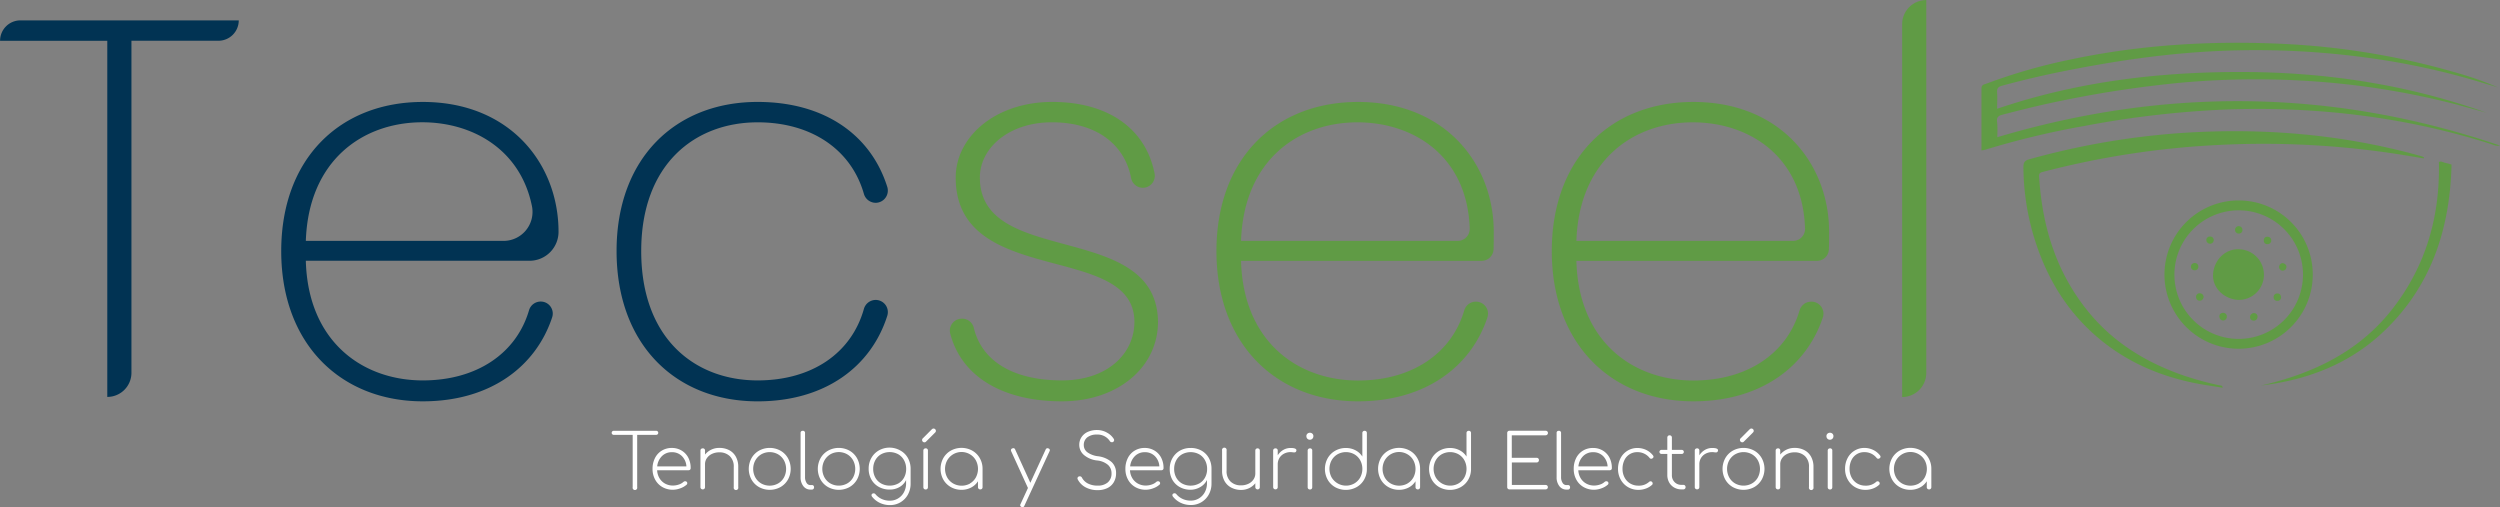<svg id="Capa_5" data-name="Capa 5" xmlns="http://www.w3.org/2000/svg" viewBox="0 0 1077.24 218.55"><rect x="0" y="0" width="1077.24" height="218.55" fill="#808080" stroke="none"/><title>logo-tecseel</title><path d="M18.75,465.75h94.1a8.78,8.78,0,0,1-8.78,8.78H66.61V617.65A10.4,10.4,0,0,1,56.2,628h0V474.54H10A8.78,8.78,0,0,1,18.75,465.75Z" transform="translate(-9.97 -456.97)" fill="#013353"/><path d="M192.15,629.9c-35.14,0-61-24.51-61-64.73,0-40,25.43-64.27,61-64.27,37.68,0,58.49,26.82,58.49,55.95h0a12.48,12.48,0,0,1-12.48,12.48H141.75c0.92,34.91,24.51,51.56,50.4,51.56,23.19,0,40.29-11.58,45.76-30.17a5.22,5.22,0,0,1,5-3.81H243a5.17,5.17,0,0,1,4.89,6.8C240.89,614.91,221.26,629.9,192.15,629.9Zm-50.4-69.13h85.19a12.5,12.5,0,0,0,12.24-15c-5-24.58-25.8-36.11-47.26-36.11C166.26,509.68,142.91,526.09,141.75,560.77Z" transform="translate(-9.97 -456.97)" fill="#013353"/><path d="M336.42,500.89c29,0,48.84,14.34,55.86,36.58a5.28,5.28,0,0,1-5,6.89h0a5.32,5.32,0,0,1-5.08-3.92c-5.5-19.17-22.78-30.76-45.76-30.76-26.82,0-50.17,17.8-50.17,55.49,0,37.92,23.35,55.72,50.17,55.72,23,0,40.29-11.4,45.77-30.76a5.3,5.3,0,0,1,5.07-3.92h0a5.25,5.25,0,0,1,5,6.88c-7,21.95-26.86,36.82-55.83,36.82-35.37,0-60.8-24.51-60.8-64.73C275.62,525.17,301,500.89,336.42,500.89Z" transform="translate(-9.97 -456.97)" fill="#013353"/><path d="M467.51,629.9c-24.82,0-43.06-10.16-48.08-29.13a5.16,5.16,0,0,1,5-6.48h0.14a5.13,5.13,0,0,1,5,3.93c3.27,13.75,16.15,22.66,38,22.66,19.65,0,31.21-11.56,31.21-25.2,0-34.68-77-14.56-77-62.19,0-17.57,17.11-32.6,41.62-32.6,23.72,0,40.19,11.24,44.07,30.79a5.17,5.17,0,0,1-5.06,6.2h0a5.15,5.15,0,0,1-5.06-4.21c-2.6-13.68-14-24-34.16-24-18.26,0-31,10.87-31,23.81,0,38.84,76.29,18.26,76.76,62.19C508.89,615.33,491.56,629.9,467.51,629.9Z" transform="translate(-9.97 -456.97)" fill="#609b45"/><path d="M595.13,629.9c-35.14,0-61-24.51-61-64.73,0-40,25.43-64.27,61-64.27,37.68,0,58.49,26.82,58.49,55.95,0,3.15,0,5.4-.08,7.52a5.16,5.16,0,0,1-5.15,5H544.73c0.92,34.91,24.51,51.56,50.4,51.56,23.19,0,40.29-11.58,45.76-30.17a5.22,5.22,0,0,1,5-3.81H646a5.17,5.17,0,0,1,4.89,6.8C643.87,614.91,624.24,629.9,595.13,629.9Zm-50.4-69.13H638.1a5.17,5.17,0,0,0,5.16-5.32c-1-31.24-24.26-45.77-48.36-45.77C569.24,509.68,545.89,526.09,544.73,560.77Z" transform="translate(-9.97 -456.97)" fill="#609b45"/><path d="M739.63,629.9c-35.14,0-61-24.51-61-64.73,0-40,25.43-64.27,61-64.27,37.68,0,58.49,26.82,58.49,55.95,0,3.15,0,5.4-.08,7.52a5.16,5.16,0,0,1-5.15,5H689.23c0.92,34.91,24.51,51.56,50.4,51.56,23.19,0,40.29-11.58,45.76-30.17a5.22,5.22,0,0,1,5-3.81h0.15a5.17,5.17,0,0,1,4.89,6.8C788.37,614.91,768.75,629.9,739.63,629.9Zm-50.4-69.13h93.37a5.17,5.17,0,0,0,5.16-5.32c-1-31.24-24.26-45.77-48.36-45.77C713.74,509.68,690.39,526.09,689.23,560.77Z" transform="translate(-9.97 -456.97)" fill="#609b45"/><path d="M840,457h0V617.65a10.4,10.4,0,0,1-10.4,10.4h0V467.37A10.4,10.4,0,0,1,840,457Z" transform="translate(-9.97 -456.97)" fill="#609b45"/><path d="M870.62,516.09c72.75-21.67,144.87-20.84,216.59,3.6-1.6.4-3-.39-4.46-0.84-36.35-11.44-73.61-15.9-111.62-14.77a418.37,418.37,0,0,0-63,7.17,358.79,358.79,0,0,0-42.83,10.27,13.54,13.54,0,0,1-1.52.26c0-9,0-17.91,0-26.79,0-1.58,1.22-1.62,2.18-2a243.08,243.08,0,0,1,37.21-10.59c30.17-6.29,60.7-8,91.41-6.48a321.17,321.17,0,0,1,74,12.43,142.25,142.25,0,0,1,17.69,6.26c-2.87-.85-5.74-1.69-8.6-2.56a309.6,309.6,0,0,0-40.55-9.17,354.49,354.49,0,0,0-71.11-3.94c-22.62,1-44.94,4.31-67.11,8.76q-13.2,2.65-26.2,6.19c-1.75.47-2.31,1.2-2.18,2.95,0.16,2.18,0,4.39,0,7,34.47-11.71,69.84-15.95,105.83-15.85s71.1,5.42,105.08,17.56c-3.84-1.05-7.68-2.13-11.52-3.16a336.59,336.59,0,0,0-63.48-10.4,356.71,356.71,0,0,0-57.07.65,480.24,480.24,0,0,0-50.89,7.69c-8.64,1.73-17.19,3.87-25.72,6.08-1.62.42-2.44,1-2.27,2.89C870.77,511.57,870.62,513.87,870.62,516.09Z" transform="translate(-9.97 -456.97)" fill="#609b45"/><path d="M1054.38,525.24c-3.4-.57-6.79-1.16-10.2-1.7a379.74,379.74,0,0,0-79.2-4.06,370.22,370.22,0,0,0-74.81,11.58c-1.24.32-1.64,0.73-1.56,2,1.31,21.09,7.15,40.56,20.48,57.33,11.08,13.94,25.58,22.87,42.26,28.54a137.82,137.82,0,0,0,15.14,4.11c0.43,0.09,1.08-.13,1.2,1-3.92-.64-7.75-1.16-11.54-1.91-14.46-2.85-27.79-8.33-39.48-17.45-14.61-11.4-24.11-26.3-29.72-43.8A106.47,106.47,0,0,1,881.85,529c0-2,.55-2.86,2.59-3.42a328.67,328.67,0,0,1,65.86-11.33c34.55-2.26,68.61.48,102.05,9.75,0.49,0.13,1,.29,1.45.45,0.21,0.07.42,0.18,0.62,0.27Z" transform="translate(-9.97 -456.97)" fill="#609b45"/><path d="M1006.53,575.41a31.95,31.95,0,1,1-31.8-32.07A31.9,31.9,0,0,1,1006.53,575.41ZM974.68,603a27.7,27.7,0,1,0-27.76-27.46A27.65,27.65,0,0,0,974.68,603Z" transform="translate(-9.97 -456.97)" fill="#609b45"/><path d="M984.29,623.08c22.42-5.14,42.36-14.62,56.79-33.28,14.31-18.51,20.32-39.77,19.8-63,1-.58,1.83.2,2.7,0.32a21.62,21.62,0,0,1,2.75.78c-0.66,27.13-8.39,51.45-28.15,70.85C1023.27,613.41,1004.81,620.65,984.29,623.08Z" transform="translate(-9.97 -456.97)" fill="#609b45"/><path d="M974,586.17c-6.32-.6-11-5.7-10.4-11.44,0.62-6.34,5.9-10.94,11.84-10.32a11,11,0,0,1,10,12.06A10.83,10.83,0,0,1,974,586.17Z" transform="translate(-9.97 -456.97)" fill="#609b45"/><path d="M981,595.14a1.54,1.54,0,0,1-1.5-1.57,1.74,1.74,0,0,1,1.79-1.7,1.52,1.52,0,0,1,1.43,1.73A1.61,1.61,0,0,1,981,595.14Z" transform="translate(-9.97 -456.97)" fill="#609b45"/><path d="M967.89,595.08a1.71,1.71,0,0,1-1.59-1.6,1.48,1.48,0,0,1,1.45-1.69,1.53,1.53,0,0,1,1.75,1.66A1.63,1.63,0,0,1,967.89,595.08Z" transform="translate(-9.97 -456.97)" fill="#609b45"/><path d="M974.34,554.45a1.57,1.57,0,0,1,1.88,1.48,1.5,1.5,0,0,1-1.49,1.69A1.6,1.6,0,0,1,974.34,554.45Z" transform="translate(-9.97 -456.97)" fill="#609b45"/><path d="M993.56,570.32c1,0.28,1.68.75,1.62,1.77a1.58,1.58,0,1,1-3.16-.15A1.76,1.76,0,0,1,993.56,570.32Z" transform="translate(-9.97 -456.97)" fill="#609b45"/><path d="M963.85,560.57a1.59,1.59,0,0,1-3.17-.11,1.46,1.46,0,0,1,1.62-1.56A1.48,1.48,0,0,1,963.85,560.57Z" transform="translate(-9.97 -456.97)" fill="#609b45"/><path d="M991.19,583.42a1.5,1.5,0,0,1,1.65,1.58,1.43,1.43,0,0,1-1.55,1.6,1.48,1.48,0,0,1-1.62-1.56A1.52,1.52,0,0,1,991.19,583.42Z" transform="translate(-9.97 -456.97)" fill="#609b45"/><path d="M959.49,585a1.67,1.67,0,0,1-1.73,1.54,1.54,1.54,0,0,1-1.52-1.69,1.5,1.5,0,0,1,1.7-1.5A1.6,1.6,0,0,1,959.49,585Z" transform="translate(-9.97 -456.97)" fill="#609b45"/><path d="M957.23,571.81a1.52,1.52,0,0,1-1.56,1.63,1.57,1.57,0,1,1-.12-3.14A1.51,1.51,0,0,1,957.23,571.81Z" transform="translate(-9.97 -456.97)" fill="#609b45"/><path d="M988.63,560.52a1.53,1.53,0,0,1-1.55,1.65,1.44,1.44,0,0,1-1.63-1.52A1.42,1.42,0,0,1,987,559,1.5,1.5,0,0,1,988.63,560.52Z" transform="translate(-9.97 -456.97)" fill="#609b45"/><path d="M293.34,642.84a0.87,0.87,0,0,1-.63,1.5h-8.18v22.54a1,1,0,1,1-1.94,0V644.35h-8.18a0.87,0.87,0,1,1,0-1.75h18.3A0.85,0.85,0,0,1,293.34,642.84Z" transform="translate(-9.97 -456.97)" fill="#fff"/><path d="M303.68,651.12a7.69,7.69,0,0,1,2.89,3.09,9.54,9.54,0,0,1,1,4.49,0.86,0.86,0,0,1-.26.66,1,1,0,0,1-.68.24H293.13a7.21,7.21,0,0,0,1,3.41,6.4,6.4,0,0,0,2.42,2.34,6.89,6.89,0,0,0,3.4.84,7.81,7.81,0,0,0,2.54-.44,5.41,5.41,0,0,0,2-1.15,1.08,1.08,0,0,1,.68-0.26,0.85,0.85,0,0,1,.65,1.49,8.18,8.18,0,0,1-2.7,1.55,9.19,9.19,0,0,1-3.18.62,8.92,8.92,0,0,1-4.54-1.15,8.17,8.17,0,0,1-3.12-3.2,9.45,9.45,0,0,1-1.13-4.64,10.11,10.11,0,0,1,1.05-4.67,7.82,7.82,0,0,1,2.94-3.2,8.15,8.15,0,0,1,4.32-1.15A8,8,0,0,1,303.68,651.12Zm-8.47,2.38a7.12,7.12,0,0,0-2.05,4.43h12.58a6.75,6.75,0,0,0-1.94-4.43,5.94,5.94,0,0,0-4.33-1.68A5.87,5.87,0,0,0,295.21,653.5Z" transform="translate(-9.97 -456.97)" fill="#fff"/><path d="M324.12,650.91a7,7,0,0,1,2.91,2.83,8.9,8.9,0,0,1,1.05,4.45v8.7a1,1,0,1,1-1.94,0v-8.7a6.11,6.11,0,0,0-1.73-4.69,6.34,6.34,0,0,0-4.51-1.62,7.23,7.23,0,0,0-3.12.66,5.42,5.42,0,0,0-2.21,1.84,4.51,4.51,0,0,0-.81,2.6v9.89a1,1,0,0,1-.26.7,0.93,0.93,0,0,1-.71.27,0.94,0.94,0,0,1-1-1V651.14a0.93,0.93,0,0,1,.27-0.71,1,1,0,0,1,.7-0.26,0.89,0.89,0,0,1,1,1v1.68a7.69,7.69,0,0,1,2.68-2.12,7.9,7.9,0,0,1,3.46-.76A9,9,0,0,1,324.12,650.91Z" transform="translate(-9.97 -456.97)" fill="#fff"/><path d="M346.25,651.15a8.56,8.56,0,0,1,3.25,3.25,9.58,9.58,0,0,1,0,9.21,8.55,8.55,0,0,1-3.25,3.25,9.58,9.58,0,0,1-9.21,0,8.54,8.54,0,0,1-3.25-3.25,9.58,9.58,0,0,1,0-9.21,8.56,8.56,0,0,1,3.25-3.25A9.58,9.58,0,0,1,346.25,651.15ZM338,652.74a7,7,0,0,0-2.55,2.6,7.72,7.72,0,0,0,0,7.37A6.84,6.84,0,0,0,338,665.3a7.46,7.46,0,0,0,7.24,0,6.72,6.72,0,0,0,2.54-2.59,7.83,7.83,0,0,0,0-7.37,6.85,6.85,0,0,0-2.54-2.6A7.35,7.35,0,0,0,338,652.74Z" transform="translate(-9.97 -456.97)" fill="#fff"/><path d="M355.16,642.86a1,1,0,0,1,.7-0.26,0.89,0.89,0,0,1,1,1v18.95a4.35,4.35,0,0,0,.63,2.44,1.89,1.89,0,0,0,1.63,1h0.81a0.74,0.74,0,0,1,.58.26,1,1,0,0,1,.23.71,1,1,0,0,1-.26.7,0.93,0.93,0,0,1-.71.27h-0.65a3.69,3.69,0,0,1-3-1.49,6,6,0,0,1-1.18-3.85V643.57A0.93,0.93,0,0,1,355.16,642.86Z" transform="translate(-9.97 -456.97)" fill="#fff"/><path d="M376,651.15a8.56,8.56,0,0,1,3.25,3.25,9.58,9.58,0,0,1,0,9.21,8.55,8.55,0,0,1-3.25,3.25,9.58,9.58,0,0,1-9.21,0,8.54,8.54,0,0,1-3.25-3.25,9.58,9.58,0,0,1,0-9.21,8.56,8.56,0,0,1,3.25-3.25A9.58,9.58,0,0,1,376,651.15Zm-8.21,1.58a7,7,0,0,0-2.55,2.6,7.72,7.72,0,0,0,0,7.37,6.84,6.84,0,0,0,2.55,2.59,7.46,7.46,0,0,0,7.24,0,6.72,6.72,0,0,0,2.54-2.59,7.83,7.83,0,0,0,0-7.37,6.85,6.85,0,0,0-2.54-2.6A7.35,7.35,0,0,0,367.75,652.74Z" transform="translate(-9.97 -456.97)" fill="#fff"/><path d="M398,651.14a8.28,8.28,0,0,1,3.2,3.22,9.41,9.41,0,0,1,1.15,4.67v6.34a9.6,9.6,0,0,1-1.16,4.7,8.67,8.67,0,0,1-7.73,4.54,10,10,0,0,1-4.48-1,9.25,9.25,0,0,1-3.22-2.6,1,1,0,0,1-.26-0.65,0.71,0.71,0,0,1,.32-0.62,1,1,0,0,1,.58-0.19,1,1,0,0,1,.84.42,7.58,7.58,0,0,0,2.63,2,8.24,8.24,0,0,0,3.57.74,6.68,6.68,0,0,0,3.56-1,6.83,6.83,0,0,0,2.49-2.67,8,8,0,0,0,.91-3.8v-1.42a7,7,0,0,1-2.8,3,8.25,8.25,0,0,1-4.28,1.1,9.41,9.41,0,0,1-4.67-1.15,8.26,8.26,0,0,1-3.22-3.2,9.31,9.31,0,0,1-1.16-4.67,9.13,9.13,0,0,1,1.2-4.66,8.56,8.56,0,0,1,3.27-3.23,9.21,9.21,0,0,1,4.59-1.16A9.31,9.31,0,0,1,398,651.14Zm-1,14.18a6.53,6.53,0,0,0,2.52-2.55,7.57,7.57,0,0,0,.91-3.73,7.67,7.67,0,0,0-.91-3.75A6.5,6.5,0,0,0,397,652.7a7.76,7.76,0,0,0-7.34,0,6.49,6.49,0,0,0-2.52,2.57,7.66,7.66,0,0,0-.91,3.75,7.57,7.57,0,0,0,.91,3.73,6.52,6.52,0,0,0,2.52,2.55A7.76,7.76,0,0,0,397,665.31Z" transform="translate(-9.97 -456.97)" fill="#fff"/><path d="M412.24,641.63a1,1,0,0,1,1,1,0.93,0.93,0,0,1-.29.68l-4,4a0.88,0.88,0,0,1-.65.26,1,1,0,0,1-1-1,1,1,0,0,1,.23-0.65l4-4A1,1,0,0,1,412.24,641.63Zm-4.12,8.79a1,1,0,0,1,.69-0.26,0.9,0.9,0,0,1,1,1v15.75a1,1,0,0,1-.26.7,0.93,0.93,0,0,1-.71.27,0.94,0.94,0,0,1-1-1V651.14A0.93,0.93,0,0,1,408.11,650.43Z" transform="translate(-9.97 -456.97)" fill="#fff"/><path d="M428.92,651.15a8.56,8.56,0,0,1,3.25,3.25,9.17,9.17,0,0,1,1.18,4.62v7.86a1,1,0,0,1-.26.7,0.93,0.93,0,0,1-.71.27,0.94,0.94,0,0,1-1-1v-2.52a7.53,7.53,0,0,1-2.93,2.7,8.73,8.73,0,0,1-4.15,1,9.16,9.16,0,0,1-4.62-1.18,8.54,8.54,0,0,1-3.25-3.25,9.58,9.58,0,0,1,0-9.21,8.56,8.56,0,0,1,3.25-3.25A9.58,9.58,0,0,1,428.92,651.15Zm-1,14.14a6.72,6.72,0,0,0,2.54-2.59,7.83,7.83,0,0,0,0-7.37,6.85,6.85,0,0,0-2.54-2.6,7.1,7.1,0,0,0-9.8,2.6,7.72,7.72,0,0,0,0,7.37,6.84,6.84,0,0,0,2.55,2.59A7.46,7.46,0,0,0,428,665.3Z" transform="translate(-9.97 -456.97)" fill="#fff"/><path d="M462.35,650.94a1.48,1.48,0,0,1-.13.45l-10.86,23.54a0.86,0.86,0,0,1-.74.58,1.3,1.3,0,0,1-.45-0.1,0.82,0.82,0,0,1-.61-0.74,1.48,1.48,0,0,1,.13-0.45l3.23-7a1.24,1.24,0,0,1-.13-0.23l-7.08-15.52a1.14,1.14,0,0,1-.13-0.52,0.81,0.81,0,0,1,.55-0.74,1.15,1.15,0,0,1,.52-0.13,0.81,0.81,0,0,1,.74.55L453.94,665l6.6-14.32a0.86,0.86,0,0,1,.74-0.58,1.14,1.14,0,0,1,.45.1A0.82,0.82,0,0,1,462.35,650.94Z" transform="translate(-9.97 -456.97)" fill="#fff"/><path d="M487,643.41a7.76,7.76,0,0,1,2.91,2.72,1,1,0,0,1,.13.52,0.81,0.81,0,0,1-.15.47,1,1,0,0,1-.4.34,0.91,0.91,0,0,1-.39.06,1,1,0,0,1-.91-0.49,6.27,6.27,0,0,0-5.53-2.81,6.5,6.5,0,0,0-4.19,1.21,4.1,4.1,0,0,0-1.5,3.38,3.79,3.79,0,0,0,1.49,3,9.72,9.72,0,0,0,4.59,1.75A11,11,0,0,1,489,656.1a6.4,6.4,0,0,1,1.88,4.8,7.42,7.42,0,0,1-1,3.88,6.45,6.45,0,0,1-2.78,2.52,9.39,9.39,0,0,1-4.15.87,10.64,10.64,0,0,1-5.27-1.25,8,8,0,0,1-3.33-3.41,0.86,0.86,0,0,1-.1-0.39,0.85,0.85,0,0,1,.27-0.65,1,1,0,0,1,.73-0.26,1,1,0,0,1,.94.61,6,6,0,0,0,2.6,2.51,9,9,0,0,0,4.15.89,6.46,6.46,0,0,0,4.38-1.39,4.94,4.94,0,0,0,1.6-3.94,4.73,4.73,0,0,0-1.57-3.64,8.42,8.42,0,0,0-4.64-1.86,10.54,10.54,0,0,1-5.64-2.34,5.73,5.73,0,0,1-2.05-4.45,5.86,5.86,0,0,1,1-3.31,6.25,6.25,0,0,1,2.68-2.23,9.49,9.49,0,0,1,4-.79A8.56,8.56,0,0,1,487,643.41Z" transform="translate(-9.97 -456.97)" fill="#fff"/><path d="M507.44,651.12a7.69,7.69,0,0,1,2.89,3.09,9.54,9.54,0,0,1,1,4.49,0.86,0.86,0,0,1-.26.66,1,1,0,0,1-.68.24H496.88a7.21,7.21,0,0,0,1,3.41,6.4,6.4,0,0,0,2.42,2.34,6.89,6.89,0,0,0,3.4.84,7.81,7.81,0,0,0,2.54-.44,5.41,5.41,0,0,0,2-1.15,1.08,1.08,0,0,1,.68-0.26,0.85,0.85,0,0,1,.65,1.49,8.18,8.18,0,0,1-2.7,1.55,9.19,9.19,0,0,1-3.18.62,8.92,8.92,0,0,1-4.54-1.15,8.17,8.17,0,0,1-3.12-3.2,9.45,9.45,0,0,1-1.13-4.64,10.11,10.11,0,0,1,1.05-4.67,7.82,7.82,0,0,1,2.94-3.2,8.15,8.15,0,0,1,4.32-1.15A8,8,0,0,1,507.44,651.12ZM499,653.5a7.12,7.12,0,0,0-2.05,4.43h12.58a6.75,6.75,0,0,0-1.94-4.43,5.94,5.94,0,0,0-4.33-1.68A5.87,5.87,0,0,0,499,653.5Z" transform="translate(-9.97 -456.97)" fill="#fff"/><path d="M527.68,651.14a8.28,8.28,0,0,1,3.2,3.22A9.41,9.41,0,0,1,532,659v6.34a9.6,9.6,0,0,1-1.16,4.7,8.67,8.67,0,0,1-7.73,4.54,10,10,0,0,1-4.48-1,9.25,9.25,0,0,1-3.22-2.6,1,1,0,0,1-.26-0.65,0.71,0.71,0,0,1,.32-0.62,1,1,0,0,1,.58-0.19,1,1,0,0,1,.84.42,7.58,7.58,0,0,0,2.63,2,8.24,8.24,0,0,0,3.57.74,6.68,6.68,0,0,0,3.56-1,6.83,6.83,0,0,0,2.49-2.67,8,8,0,0,0,.91-3.8v-1.42a7,7,0,0,1-2.8,3A8.25,8.25,0,0,1,523,668a9.41,9.41,0,0,1-4.67-1.15,8.26,8.26,0,0,1-3.22-3.2A9.31,9.31,0,0,1,514,659a9.13,9.13,0,0,1,1.2-4.66,8.56,8.56,0,0,1,3.27-3.23A9.21,9.21,0,0,1,523,650,9.31,9.31,0,0,1,527.68,651.14Zm-1,14.18a6.53,6.53,0,0,0,2.52-2.55,7.57,7.57,0,0,0,.91-3.73,7.67,7.67,0,0,0-.91-3.75,6.5,6.5,0,0,0-2.52-2.57,7.76,7.76,0,0,0-7.34,0,6.49,6.49,0,0,0-2.52,2.57,7.66,7.66,0,0,0-.91,3.75,7.57,7.57,0,0,0,.91,3.73,6.52,6.52,0,0,0,2.52,2.55A7.76,7.76,0,0,0,526.66,665.31Z" transform="translate(-9.97 -456.97)" fill="#fff"/><path d="M552.56,650.43a1,1,0,0,1,.26.71v15.75a1,1,0,0,1-.26.7,1,1,0,0,1-1.68-.7V665.2a7.68,7.68,0,0,1-2.68,2.12,7.89,7.89,0,0,1-3.46.76,9,9,0,0,1-4.22-1,7,7,0,0,1-2.91-2.83,8.89,8.89,0,0,1-1.05-4.45v-8.7a1,1,0,1,1,1.94,0v8.7a6.11,6.11,0,0,0,1.73,4.69,6.34,6.34,0,0,0,4.51,1.62,7.23,7.23,0,0,0,3.12-.66,5.42,5.42,0,0,0,2.21-1.84,4.5,4.5,0,0,0,.81-2.6v-9.89a0.93,0.93,0,0,1,.28-0.71A1.08,1.08,0,0,1,552.56,650.43Z" transform="translate(-9.97 -456.97)" fill="#fff"/><path d="M568.59,651a1,1,0,0,1-.34.76,1,1,0,0,1-.57.15,5.83,5.83,0,0,1-.76-0.06,6,6,0,0,0-3.67.61,5,5,0,0,0-2,1.88,5.15,5.15,0,0,0-.71,2.68v9.83a1,1,0,0,1-.26.7,0.93,0.93,0,0,1-.71.27,0.94,0.94,0,0,1-1-1V651.14a0.93,0.93,0,0,1,.27-0.71,1,1,0,0,1,.7-0.26,0.9,0.9,0,0,1,1,1v2a6.87,6.87,0,0,1,2.39-2.33,6.22,6.22,0,0,1,3.17-.84Q568.59,650,568.59,651Z" transform="translate(-9.97 -456.97)" fill="#fff"/><path d="M575.46,643.83a1.39,1.39,0,0,1,.44,1.1,1.49,1.49,0,0,1-1.52,1.52,1.42,1.42,0,0,1-1.07-.44,1.5,1.5,0,0,1-.42-1.08,1.37,1.37,0,0,1,.45-1.1,1.58,1.58,0,0,1,1.07-.39A1.53,1.53,0,0,1,575.46,643.83Zm-1.75,6.6a1,1,0,0,1,.7-0.26,0.89,0.89,0,0,1,1,1v15.75a1,1,0,0,1-.26.7,0.93,0.93,0,0,1-.71.27,0.94,0.94,0,0,1-1-1V651.14A0.93,0.93,0,0,1,573.72,650.43Z" transform="translate(-9.97 -456.97)" fill="#fff"/><path d="M598.69,642.86a1,1,0,0,1,.26.71v15.62a9,9,0,0,1-1.23,4.53,8.53,8.53,0,0,1-3.25,3.18,9.6,9.6,0,0,1-9.17,0,8.55,8.55,0,0,1-3.25-3.25,9.58,9.58,0,0,1,0-9.21,8.56,8.56,0,0,1,3.25-3.25,9.16,9.16,0,0,1,4.62-1.18,8.73,8.73,0,0,1,4.15,1,7.53,7.53,0,0,1,2.93,2.7V643.57a0.93,0.93,0,0,1,.28-0.71,1,1,0,0,1,.7-0.26A1,1,0,0,1,598.69,642.86Zm-5.14,22.42a6.85,6.85,0,0,0,2.54-2.6,7.84,7.84,0,0,0,0-7.37,6.74,6.74,0,0,0-2.54-2.59,7.46,7.46,0,0,0-7.24,0,6.85,6.85,0,0,0-2.55,2.59,7.72,7.72,0,0,0,0,7.37A7.21,7.21,0,0,0,593.55,665.28Z" transform="translate(-9.97 -456.97)" fill="#fff"/><path d="M617.45,651.15a8.57,8.57,0,0,1,3.25,3.25,9.16,9.16,0,0,1,1.18,4.62v7.86a1,1,0,0,1-.26.7,0.93,0.93,0,0,1-.71.27,0.94,0.94,0,0,1-1-1v-2.52a7.52,7.52,0,0,1-2.93,2.7,8.73,8.73,0,0,1-4.15,1,9.16,9.16,0,0,1-4.62-1.18,8.55,8.55,0,0,1-3.25-3.25,9.58,9.58,0,0,1,0-9.21,8.56,8.56,0,0,1,3.25-3.25A9.58,9.58,0,0,1,617.45,651.15Zm-1,14.14a6.73,6.73,0,0,0,2.54-2.59,7.84,7.84,0,0,0,0-7.37,6.85,6.85,0,0,0-2.54-2.6,7.1,7.1,0,0,0-9.8,2.6,7.72,7.72,0,0,0,0,7.37,6.84,6.84,0,0,0,2.55,2.59A7.46,7.46,0,0,0,616.48,665.3Z" transform="translate(-9.97 -456.97)" fill="#fff"/><path d="M643.57,642.86a1,1,0,0,1,.26.71v15.62a9,9,0,0,1-1.23,4.53,8.53,8.53,0,0,1-3.25,3.18,9.6,9.6,0,0,1-9.17,0,8.55,8.55,0,0,1-3.25-3.25,9.58,9.58,0,0,1,0-9.21,8.56,8.56,0,0,1,3.25-3.25,9.16,9.16,0,0,1,4.62-1.18,8.73,8.73,0,0,1,4.15,1,7.53,7.53,0,0,1,2.93,2.7V643.57a0.93,0.93,0,0,1,.28-0.71,1,1,0,0,1,.7-0.26A1,1,0,0,1,643.57,642.86Zm-5.14,22.42a6.85,6.85,0,0,0,2.54-2.6,7.84,7.84,0,0,0,0-7.37,6.74,6.74,0,0,0-2.54-2.59,7.46,7.46,0,0,0-7.24,0,6.85,6.85,0,0,0-2.55,2.59,7.72,7.72,0,0,0,0,7.37A7.21,7.21,0,0,0,638.43,665.28Z" transform="translate(-9.97 -456.97)" fill="#fff"/><path d="M676.65,666.2a0.93,0.93,0,0,1,.29.68,0.91,0.91,0,0,1-.29.7,1,1,0,0,1-.68.27H660.42a0.94,0.94,0,0,1-1-1V643.57a0.94,0.94,0,0,1,1-1H676a1,1,0,0,1,.68.27,0.91,0.91,0,0,1,.29.7,1,1,0,0,1-1,1H661.39v9.7h10.7a0.94,0.94,0,0,1,1,1,1,1,0,0,1-.27.71,0.91,0.91,0,0,1-.7.29h-10.7v9.7H676A0.93,0.93,0,0,1,676.65,666.2Z" transform="translate(-9.97 -456.97)" fill="#fff"/><path d="M680.93,642.86a1,1,0,0,1,.7-0.26,0.89,0.89,0,0,1,1,1v18.95a4.34,4.34,0,0,0,.63,2.44,1.89,1.89,0,0,0,1.63,1h0.81a0.74,0.74,0,0,1,.58.26,1,1,0,0,1,.23.71,1,1,0,0,1-.26.7,0.93,0.93,0,0,1-.71.27h-0.65a3.69,3.69,0,0,1-3-1.49,6,6,0,0,1-1.18-3.85V643.57A0.93,0.93,0,0,1,680.93,642.86Z" transform="translate(-9.97 -456.97)" fill="#fff"/><path d="M700.62,651.12a7.69,7.69,0,0,1,2.89,3.09,9.54,9.54,0,0,1,1,4.49,0.86,0.86,0,0,1-.26.66,1,1,0,0,1-.68.24H690.06a7.21,7.21,0,0,0,1,3.41,6.4,6.4,0,0,0,2.43,2.34,6.89,6.89,0,0,0,3.39.84,7.81,7.81,0,0,0,2.54-.44,5.41,5.41,0,0,0,2-1.15,1.07,1.07,0,0,1,.68-0.26,0.85,0.85,0,0,1,.65,1.49,8.18,8.18,0,0,1-2.7,1.55,9.19,9.19,0,0,1-3.18.62,8.92,8.92,0,0,1-4.54-1.15,8.18,8.18,0,0,1-3.12-3.2,9.45,9.45,0,0,1-1.13-4.64,10.12,10.12,0,0,1,1.05-4.67,7.83,7.83,0,0,1,2.94-3.2A8.15,8.15,0,0,1,696.4,650,8,8,0,0,1,700.62,651.12Zm-8.47,2.38a7.12,7.12,0,0,0-2.05,4.43h12.58a6.75,6.75,0,0,0-1.94-4.43,5.94,5.94,0,0,0-4.33-1.68A5.87,5.87,0,0,0,692.15,653.5Z" transform="translate(-9.97 -456.97)" fill="#fff"/><path d="M719.23,650.81a8.32,8.32,0,0,1,3,2.39,1,1,0,0,1,.23.55,0.79,0.79,0,0,1-.45.71,0.77,0.77,0,0,1-.52.19,0.89,0.89,0,0,1-.74-0.39,6.59,6.59,0,0,0-5.27-2.46,6,6,0,0,0-5.58,3.49,8.48,8.48,0,0,0-.79,3.72,7.76,7.76,0,0,0,.87,3.69,6.52,6.52,0,0,0,2.42,2.59,6.73,6.73,0,0,0,3.56.94,6.45,6.45,0,0,0,4.56-1.58,0.93,0.93,0,0,1,.68-0.29,0.79,0.79,0,0,1,.58.23,0.92,0.92,0,0,1,.32.71,0.74,0.74,0,0,1-.26.58,8,8,0,0,1-2.65,1.6,9.2,9.2,0,0,1-3.23.57,8.69,8.69,0,0,1-4.49-1.18,8.44,8.44,0,0,1-3.15-3.25,9.3,9.3,0,0,1-1.15-4.59,9.84,9.84,0,0,1,1.07-4.61,8.12,8.12,0,0,1,3-3.23,7.94,7.94,0,0,1,4.27-1.18A8.77,8.77,0,0,1,719.23,650.81Z" transform="translate(-9.97 -456.97)" fill="#fff"/><path d="M736,666.15a1,1,0,0,1,.28.73,0.94,0.94,0,0,1-.28.7,1,1,0,0,1-.73.27h-0.74a6.19,6.19,0,0,1-3.17-.81,5.7,5.7,0,0,1-2.17-2.21,6.48,6.48,0,0,1-.78-3.18v-9.08h-2.52a0.87,0.87,0,1,1,0-1.75h2.52v-5.27a1,1,0,0,1,.27-0.73,0.94,0.94,0,0,1,.7-0.27,0.94,0.94,0,0,1,1,1v5.27h4.27a0.87,0.87,0,1,1,0,1.75h-4.27v9.08a4.16,4.16,0,0,0,1.16,3.06,4,4,0,0,0,3,1.18h0.71A1,1,0,0,1,736,666.15Z" transform="translate(-9.97 -456.97)" fill="#fff"/><path d="M750.26,651a1,1,0,0,1-.34.76,1,1,0,0,1-.57.15,5.83,5.83,0,0,1-.76-0.06,6,6,0,0,0-3.67.61,5,5,0,0,0-2,1.88,5.15,5.15,0,0,0-.71,2.68v9.83a1,1,0,0,1-.26.7,0.93,0.93,0,0,1-.71.27,0.94,0.94,0,0,1-1-1V651.14a0.93,0.93,0,0,1,.27-0.71,1,1,0,0,1,.7-0.26,0.9,0.9,0,0,1,1,1v2a6.87,6.87,0,0,1,2.39-2.33,6.22,6.22,0,0,1,3.17-.84Q750.26,650,750.26,651Z" transform="translate(-9.97 -456.97)" fill="#fff"/><path d="M765.85,651.15a8.57,8.57,0,0,1,3.25,3.25,9.58,9.58,0,0,1,0,9.21,8.55,8.55,0,0,1-3.25,3.25,9.58,9.58,0,0,1-9.21,0,8.55,8.55,0,0,1-3.25-3.25,9.58,9.58,0,0,1,0-9.21,8.56,8.56,0,0,1,3.25-3.25A9.58,9.58,0,0,1,765.85,651.15Zm-8.21,1.58a7,7,0,0,0-2.55,2.6,7.72,7.72,0,0,0,0,7.37,6.84,6.84,0,0,0,2.55,2.59,7.46,7.46,0,0,0,7.24,0,6.73,6.73,0,0,0,2.54-2.59,7.84,7.84,0,0,0,0-7.37,6.85,6.85,0,0,0-2.54-2.6A7.35,7.35,0,0,0,757.64,652.74Zm7-11.11a1,1,0,0,1,1,1,0.93,0.93,0,0,1-.29.68l-4,4a0.88,0.88,0,0,1-.65.26,1,1,0,0,1-1-1,1,1,0,0,1,.23-0.65l4-4A1,1,0,0,1,764.68,641.63Z" transform="translate(-9.97 -456.97)" fill="#fff"/><path d="M787.43,650.91a7,7,0,0,1,2.91,2.83,8.9,8.9,0,0,1,1.05,4.45v8.7a1,1,0,1,1-1.94,0v-8.7a6.11,6.11,0,0,0-1.73-4.69,6.34,6.34,0,0,0-4.51-1.62,7.23,7.23,0,0,0-3.12.66,5.42,5.42,0,0,0-2.21,1.84,4.51,4.51,0,0,0-.81,2.6v9.89a1,1,0,0,1-.26.7,0.93,0.93,0,0,1-.71.27,0.94,0.94,0,0,1-1-1V651.14a0.93,0.93,0,0,1,.27-0.71,1,1,0,0,1,.7-0.26,0.9,0.9,0,0,1,1,1v1.68a7.68,7.68,0,0,1,2.68-2.12,7.9,7.9,0,0,1,3.46-.76A9,9,0,0,1,787.43,650.91Z" transform="translate(-9.97 -456.97)" fill="#fff"/><path d="M799.55,643.83a1.39,1.39,0,0,1,.44,1.1,1.49,1.49,0,0,1-1.52,1.52,1.42,1.42,0,0,1-1.07-.44,1.5,1.5,0,0,1-.42-1.08,1.37,1.37,0,0,1,.45-1.1,1.58,1.58,0,0,1,1.07-.39A1.53,1.53,0,0,1,799.55,643.83Zm-1.75,6.6a1,1,0,0,1,.7-0.26,0.89,0.89,0,0,1,1,1v15.75a1,1,0,0,1-.26.7,0.93,0.93,0,0,1-.71.27,0.94,0.94,0,0,1-1-1V651.14A0.93,0.93,0,0,1,797.81,650.43Z" transform="translate(-9.97 -456.97)" fill="#fff"/><path d="M817.06,650.81a8.32,8.32,0,0,1,3,2.39,1,1,0,0,1,.23.55,0.79,0.79,0,0,1-.45.71,0.77,0.77,0,0,1-.52.19,0.89,0.89,0,0,1-.74-0.39,6.59,6.59,0,0,0-5.27-2.46,6,6,0,0,0-5.58,3.49,8.48,8.48,0,0,0-.79,3.72,7.76,7.76,0,0,0,.87,3.69,6.52,6.52,0,0,0,2.42,2.59,6.73,6.73,0,0,0,3.56.94,6.45,6.45,0,0,0,4.56-1.58,0.93,0.93,0,0,1,.68-0.29,0.79,0.79,0,0,1,.58.23,0.92,0.92,0,0,1,.32.71,0.74,0.74,0,0,1-.26.58,8,8,0,0,1-2.65,1.6,9.2,9.2,0,0,1-3.23.57,8.69,8.69,0,0,1-4.49-1.18,8.44,8.44,0,0,1-3.15-3.25A9.3,9.3,0,0,1,805,659a9.84,9.84,0,0,1,1.07-4.61,8.12,8.12,0,0,1,3-3.23,7.94,7.94,0,0,1,4.27-1.18A8.77,8.77,0,0,1,817.06,650.81Z" transform="translate(-9.97 -456.97)" fill="#fff"/><path d="M837.79,651.15A8.57,8.57,0,0,1,841,654.4a9.16,9.16,0,0,1,1.18,4.62v7.86a1,1,0,0,1-.26.7,0.93,0.93,0,0,1-.71.27,0.94,0.94,0,0,1-1-1v-2.52a7.52,7.52,0,0,1-2.93,2.7,8.73,8.73,0,0,1-4.15,1,9.16,9.16,0,0,1-4.62-1.18,8.55,8.55,0,0,1-3.25-3.25,9.58,9.58,0,0,1,0-9.21,8.56,8.56,0,0,1,3.25-3.25A9.58,9.58,0,0,1,837.79,651.15Zm-1,14.14a6.73,6.73,0,0,0,2.54-2.59,7.84,7.84,0,0,0,0-7.37,6.85,6.85,0,0,0-2.54-2.6,7.1,7.1,0,0,0-9.8,2.6,7.72,7.72,0,0,0,0,7.37,6.84,6.84,0,0,0,2.55,2.59A7.46,7.46,0,0,0,836.82,665.3Z" transform="translate(-9.97 -456.97)" fill="#fff"/></svg>
